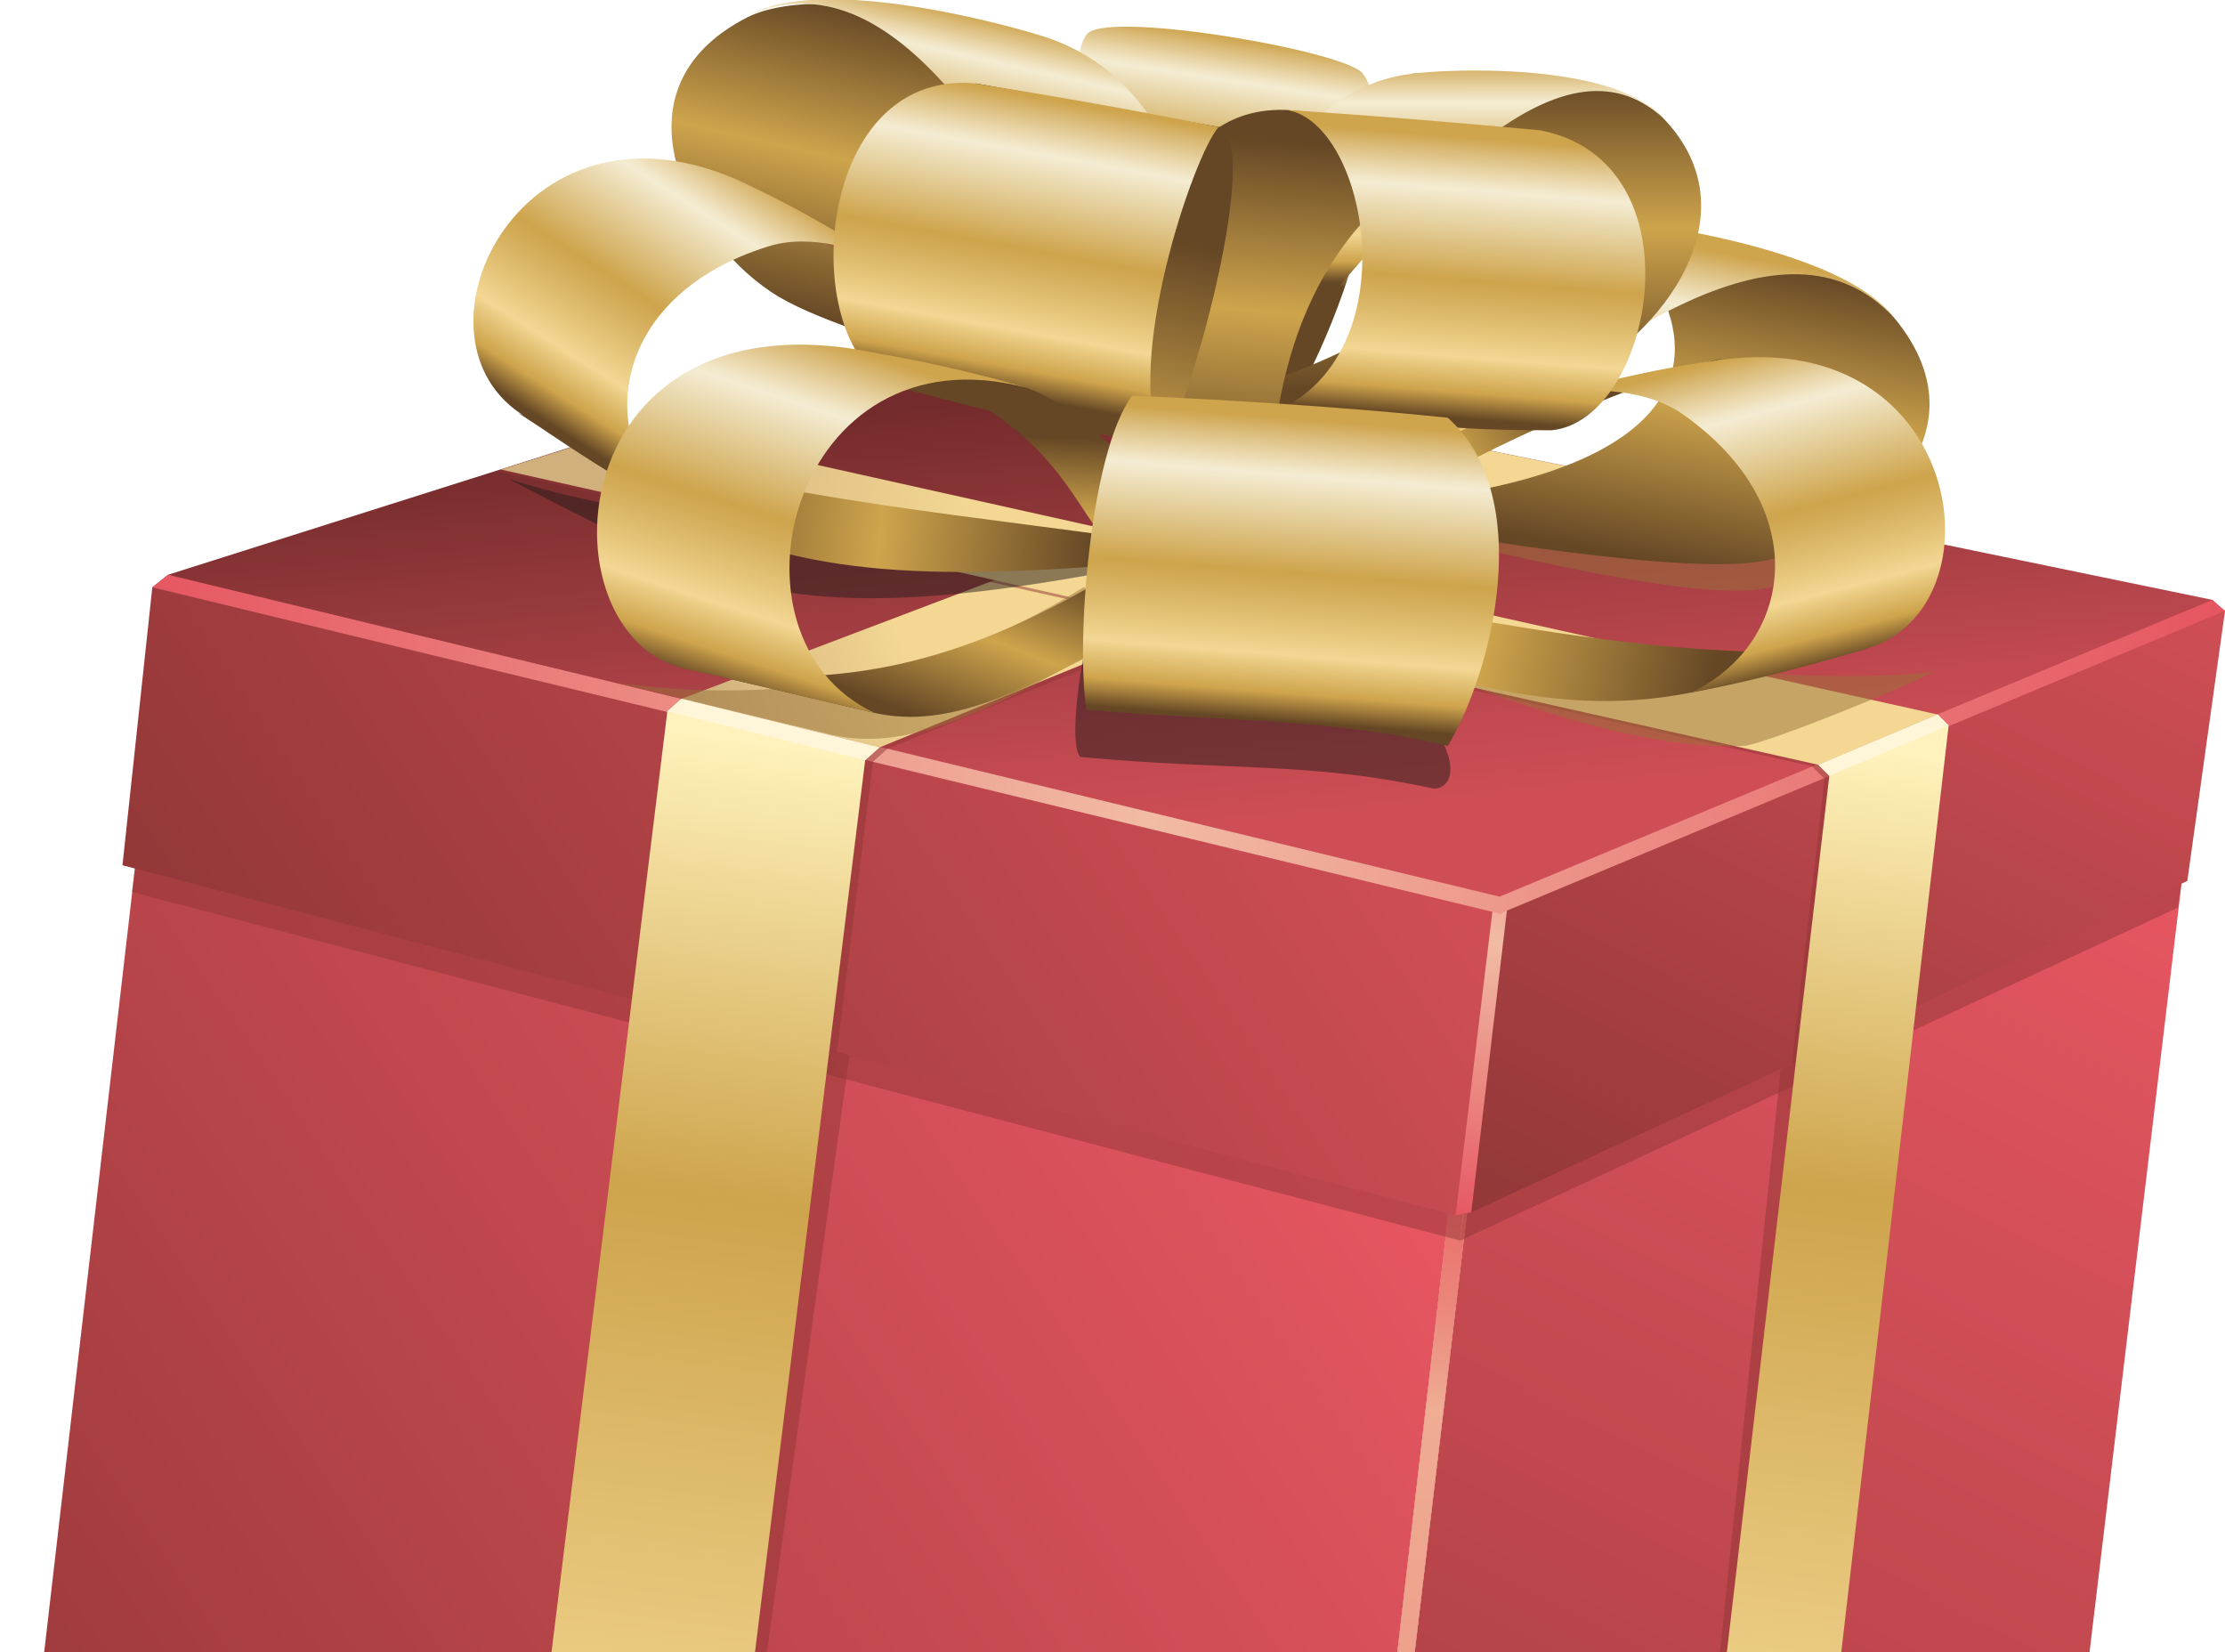 <?xml version="1.0" encoding="utf-8"?>
<!-- Generator: Adobe Illustrator 19.0.0, SVG Export Plug-In . SVG Version: 6.00 Build 0)  -->
<svg version="1.1" id="Layer_2" xmlns="http://www.w3.org/2000/svg" xmlns:xlink="http://www.w3.org/1999/xlink" x="0px" y="0px"
	 viewBox="0 0 141.7 105.2" style="enable-background:new 0 0 141.7 105.2;" xml:space="preserve" preserveAspectRatio="none">
<style type="text/css">
	.st0{fill:url(#SVGID_1_);}
	.st1{fill:url(#SVGID_2_);}
	.st2{enable-background:new    ;}
	.st3{fill:url(#SVGID_3_);}
	.st4{fill:url(#SVGID_4_);}
	.st5{fill:url(#SVGID_5_);}
	.st6{opacity:0.5;fill:#923737;}
	.st7{fill:url(#SVGID_6_);}
	.st8{fill:url(#SVGID_7_);}
	.st9{fill:url(#SVGID_8_);}
	.st10{fill:url(#SVGID_9_);}
	.st11{fill:url(#SVGID_10_);}
	.st12{fill:url(#SVGID_11_);}
	.st13{fill:url(#SVGID_12_);}
	.st14{filter:url(#Adobe_OpacityMaskFilter);}
	.st15{filter:url(#Adobe_OpacityMaskFilter_1_);}
	.st16{mask:url(#SVGID_13_);fill:url(#SVGID_14_);}
	.st17{opacity:0.5;fill:url(#SVGID_15_);}
	.st18{fill:url(#SVGID_16_);}
	.st19{fill:url(#SVGID_17_);}
	.st20{fill:url(#SVGID_18_);}
	.st21{fill:url(#SVGID_19_);}
	.st22{fill:url(#SVGID_20_);}
	.st23{fill:url(#SVGID_21_);}
	.st24{fill:url(#SVGID_22_);}
	.st25{filter:url(#Adobe_OpacityMaskFilter_2_);}
	.st26{filter:url(#Adobe_OpacityMaskFilter_3_);}
	.st27{mask:url(#SVGID_23_);fill:url(#SVGID_24_);}
	.st28{opacity:0.5;fill:url(#SVGID_25_);}
	.st29{fill:url(#SVGID_26_);}
	.st30{fill:url(#SVGID_27_);}
	.st31{fill:url(#SVGID_28_);}
	.st32{filter:url(#Adobe_OpacityMaskFilter_4_);}
	.st33{filter:url(#Adobe_OpacityMaskFilter_5_);}
	.st34{mask:url(#SVGID_29_);fill:url(#SVGID_30_);}
	.st35{opacity:0.5;fill:url(#SVGID_31_);}
	.st36{fill:url(#SVGID_32_);}
	.st37{fill:url(#SVGID_33_);}
	.st38{fill:url(#SVGID_34_);}
	.st39{fill:url(#SVGID_35_);}
	.st40{fill:url(#SVGID_36_);}
	.st41{fill:url(#SVGID_37_);}
	.st42{filter:url(#Adobe_OpacityMaskFilter_6_);}
	.st43{filter:url(#Adobe_OpacityMaskFilter_7_);}
	.st44{mask:url(#SVGID_38_);fill:url(#SVGID_39_);}
	.st45{opacity:0.5;fill:url(#SVGID_40_);}
	.st46{fill:url(#SVGID_41_);}
	.st47{fill:url(#SVGID_42_);}
	.st48{fill:#FFF6DA;}
	.st49{opacity:0.3;fill:#923737;}
	.st50{opacity:0.5;}
	.st51{filter:url(#Adobe_OpacityMaskFilter_8_);}
	.st52{filter:url(#Adobe_OpacityMaskFilter_9_);}
	.st53{mask:url(#SVGID_43_);fill:url(#SVGID_44_);}
	.st54{opacity:0.5;fill:url(#SVGID_45_);}
	.st55{fill:url(#SVGID_46_);}
	.st56{fill:url(#SVGID_47_);}
	.st57{fill:url(#SVGID_48_);}
	.st58{fill:url(#SVGID_49_);}
</style>
<g>
	
		<linearGradient id="SVGID_1_" gradientUnits="userSpaceOnUse" x1="1338.221" y1="335.072" x2="1300.711" y2="229.168" gradientTransform="matrix(-0.992 -0.13 -0.13 0.992 1454.811 -3.883)">
		<stop  offset="0" style="stop-color:#913636"/>
		<stop  offset="1" style="stop-color:#E65661"/>
	</linearGradient>
	<polygon class="st0" points="139,55.7 130.8,124.2 130.1,125.6 84.2,154.7 93.8,74.1 	"/>
	
		<linearGradient id="SVGID_2_" gradientUnits="userSpaceOnUse" x1="1363.785" y1="199.584" x2="1363.452" y2="184.921" gradientTransform="matrix(-0.992 -0.13 -0.13 0.992 1454.811 -3.883)">
		<stop  offset="0" style="stop-color:#654725"/>
		<stop  offset="9.223300e-002" style="stop-color:#CEA44C"/>
		<stop  offset="0.189" style="stop-color:#E9CA81"/>
		<stop  offset="0.218" style="stop-color:#F3D793"/>
		<stop  offset="0.397" style="stop-color:#D8B362"/>
		<stop  offset="0.49" style="stop-color:#CEA44C"/>
		<stop  offset="0.811" style="stop-color:#F4ECD2"/>
		<stop  offset="0.836" style="stop-color:#F1E5C5"/>
		<stop  offset="0.884" style="stop-color:#E8D3A4"/>
		<stop  offset="0.949" style="stop-color:#D9B975"/>
		<stop  offset="1" style="stop-color:#CEA44C"/>
	</linearGradient>
	<path class="st1" d="M81,28C87.3,18,88.7,7.1,86.8,4.7c-0.9-1.4-15.8-4-17.5-2.6c-1.7,1.5-0.9,15.2,4.9,25L81,28z"/>
	<g>
		<g class="st2">
			
				<linearGradient id="SVGID_3_" gradientUnits="userSpaceOnUse" x1="1423.163" y1="326.761" x2="1342.772" y2="255.814" gradientTransform="matrix(-0.992 -0.13 -0.13 0.992 1454.811 -3.883)">
				<stop  offset="0" style="stop-color:#913636"/>
				<stop  offset="1" style="stop-color:#E65661"/>
			</linearGradient>
			<polygon class="st3" points="92.6,74.2 83.2,155 0.5,130.5 0,129.5 8.7,54.4 			"/>
			
				<linearGradient id="SVGID_4_" gradientUnits="userSpaceOnUse" x1="1360.205" y1="313.688" x2="1319.956" y2="278.168" gradientTransform="matrix(-0.992 -0.13 -0.13 0.992 1454.811 -3.883)">
				<stop  offset="0" style="stop-color:#A53E3E"/>
				<stop  offset="1" style="stop-color:#E65661"/>
			</linearGradient>
			<polygon class="st4" points="93.8,74.1 84.2,154.7 83.2,155 92.6,74.2 			"/>
		</g>
	</g>
	
		<linearGradient id="SVGID_5_" gradientUnits="userSpaceOnUse" x1="1339.337" y1="242.482" x2="1339.337" y2="378.884" gradientTransform="matrix(-0.992 -0.13 -0.13 0.992 1454.811 -3.883)">
		<stop  offset="0" style="stop-color:#E65661"/>
		<stop  offset="4.056111e-002" style="stop-color:#E75962"/>
		<stop  offset="7.759979e-002" style="stop-color:#E76366"/>
		<stop  offset="0.113" style="stop-color:#E9726E"/>
		<stop  offset="0.148" style="stop-color:#EB8579"/>
		<stop  offset="0.182" style="stop-color:#ED9D89"/>
		<stop  offset="0.2" style="stop-color:#EFAD93"/>
		<stop  offset="0.549" style="stop-color:#EB887B"/>
		<stop  offset="1" style="stop-color:#E65661"/>
	</linearGradient>
	<polygon class="st5" points="83.3,154.1 92.6,74.2 93.8,74.1 84.3,153.9 83.8,154 	"/>
	<polygon class="st6" points="93,79 8.4,56.8 8.7,54.4 93.5,74.5 	"/>
	<polygon class="st6" points="93.6,74.2 139,55.7 138.7,57.8 93,79 	"/>
	
		<linearGradient id="SVGID_6_" gradientUnits="userSpaceOnUse" x1="1410.529" y1="267.318" x2="1357.347" y2="220.384" gradientTransform="matrix(-0.992 -0.13 -0.13 0.992 1454.811 -3.883)">
		<stop  offset="0" style="stop-color:#923737"/>
		<stop  offset="1" style="stop-color:#CF4E55"/>
	</linearGradient>
	<polygon class="st7" points="10.2,37 9.7,37.4 7.8,55.1 92.7,77.4 93.2,77.3 95.6,57.7 	"/>
	
		<linearGradient id="SVGID_7_" gradientUnits="userSpaceOnUse" x1="1327.722" y1="261.586" x2="1309.04" y2="208.84" gradientTransform="matrix(-0.992 -0.13 -0.13 0.992 1454.811 -3.883)">
		<stop  offset="0" style="stop-color:#923737"/>
		<stop  offset="1" style="stop-color:#CF4E55"/>
	</linearGradient>
	<polygon class="st8" points="93.2,77.3 93.7,77.2 139.3,56.1 141.7,38.9 141.3,38.6 95.6,57.7 	"/>
	
		<linearGradient id="SVGID_8_" gradientUnits="userSpaceOnUse" x1="1339.539" y1="222.088" x2="1339.539" y2="257.853" gradientTransform="matrix(-0.992 -0.13 -0.13 0.992 1454.811 -3.883)">
		<stop  offset="0" style="stop-color:#E65661"/>
		<stop  offset="0.5" style="stop-color:#F1BBA4"/>
		<stop  offset="1" style="stop-color:#E65661"/>
	</linearGradient>
	<polygon class="st9" points="93.7,77.2 96,57.7 95.1,57.6 92.7,77.4 	"/>
	<g>
		
			<linearGradient id="SVGID_9_" gradientUnits="userSpaceOnUse" x1="1365.108" y1="207.215" x2="1358.523" y2="235.078" gradientTransform="matrix(-0.992 -0.13 -0.13 0.992 1454.811 -3.883)">
			<stop  offset="0" style="stop-color:#732B2B"/>
			<stop  offset="0.375" style="stop-color:#983A3D"/>
			<stop  offset="0.788" style="stop-color:#BF484F"/>
			<stop  offset="1" style="stop-color:#CF4E55"/>
		</linearGradient>
		<polygon class="st10" points="10.2,37 95.6,57.7 141.3,38.6 140.9,38.2 59,21.3 10.7,36.6 		"/>
		
			<linearGradient id="SVGID_10_" gradientUnits="userSpaceOnUse" x1="1296.378" y1="225.633" x2="1427.389" y2="225.633" gradientTransform="matrix(-0.992 -0.13 -0.13 0.992 1454.811 -3.883)">
			<stop  offset="0" style="stop-color:#E65661"/>
			<stop  offset="0.5" style="stop-color:#F1BBA4"/>
			<stop  offset="1" style="stop-color:#E65661"/>
		</linearGradient>
		<polygon class="st11" points="95.7,58.1 95.6,58.2 9.7,37.4 10.7,36.6 95.5,57.1 140.9,38.2 141.7,38.9 		"/>
	</g>
	<polygon class="st6" points="31.2,138.7 41.5,63.9 54.1,67.2 43.7,142.4 44,143.3 31.5,139.7 	"/>
	<polygon class="st6" points="53.3,67 40.8,63.7 43.1,45.5 55.6,48.5 	"/>
	<polygon class="st6" points="100.4,29.8 56.5,47.7 55.6,48.5 43.1,45.5 44,44.7 89,27.5 	"/>
	
		<linearGradient id="SVGID_11_" gradientUnits="userSpaceOnUse" x1="1390.17" y1="233.758" x2="1345.593" y2="210.802" gradientTransform="matrix(-0.992 -0.13 -0.13 0.992 1454.811 -3.883)">
		<stop  offset="0" style="stop-color:#D0B07C"/>
		<stop  offset="0.27" style="stop-color:#F3D793"/>
		<stop  offset="1" style="stop-color:#F3D793"/>
	</linearGradient>
	<polygon class="st12" points="99.8,29.7 56,47.6 43.4,44.5 88.5,27.4 	"/>
	<polygon class="st6" points="121.1,64.5 113.8,135.1 113.4,136.2 105.5,141.2 105.9,140.1 113.4,68.1 	"/>
	<polygon class="st6" points="121.7,64.3 114.1,67.8 116.2,49.6 123.8,46.4 	"/>
	<polygon class="st6" points="123,45.6 123.8,46.4 116.2,49.6 115.4,48.8 31.6,30 40.4,27.2 	"/>
	
		<linearGradient id="SVGID_12_" gradientUnits="userSpaceOnUse" x1="1398.223" y1="217.032" x2="1314.339" y2="224.688" gradientTransform="matrix(-0.992 -0.13 -0.13 0.992 1454.811 -3.883)">
		<stop  offset="0" style="stop-color:#D0B07C"/>
		<stop  offset="0.27" style="stop-color:#F3D793"/>
		<stop  offset="1" style="stop-color:#F3D793"/>
	</linearGradient>
	<polygon class="st13" points="40.8,27.1 123.4,45.5 115.8,48.7 31.9,29.9 	"/>
	<g>
		<defs>
			<filter id="Adobe_OpacityMaskFilter" filterUnits="userSpaceOnUse" x="83.6" y="30.1" width="38" height="7.5">
				<feFlood  style="flood-color:white;flood-opacity:1" result="back"/>
				<feBlend  in="SourceGraphic" in2="back" mode="normal"/>
			</filter>
		</defs>
		<mask maskUnits="userSpaceOnUse" x="83.6" y="30.1" width="38" height="7.5" id="SVGID_13_">
			<g class="st14">
				<defs>
					<filter id="Adobe_OpacityMaskFilter_1_" filterUnits="userSpaceOnUse" x="83.6" y="30.1" width="38" height="7.5">
						<feFlood  style="flood-color:white;flood-opacity:1" result="back"/>
						<feBlend  in="SourceGraphic" in2="back" mode="normal"/>
					</filter>
				</defs>
				<mask maskUnits="userSpaceOnUse" x="83.6" y="30.1" width="38" height="7.5" id="SVGID_13_">
					<g class="st15">
					</g>
				</mask>
				
					<linearGradient id="SVGID_14_" gradientUnits="userSpaceOnUse" x1="1339.621" y1="213.837" x2="1326.799" y2="212.44" gradientTransform="matrix(-0.992 -0.13 -0.13 0.992 1454.811 -3.883)">
					<stop  offset="0" style="stop-color:#FFFFFF"/>
					<stop  offset="0.611" style="stop-color:#646464"/>
					<stop  offset="1" style="stop-color:#000000"/>
				</linearGradient>
				<path class="st16" d="M83.6,31.9c5.8,0.4,12.4-0.1,18.2-1.8l19.8,4.1c-2.9,1.7-7.8,3.2-10.2,3.4c-6.3,0.4-23.6-4.3-23.6-4.3
					L83.6,31.9z"/>
			</g>
		</mask>
		
			<linearGradient id="SVGID_15_" gradientUnits="userSpaceOnUse" x1="1339.621" y1="213.837" x2="1326.799" y2="212.44" gradientTransform="matrix(-0.992 -0.13 -0.13 0.992 1454.811 -3.883)">
			<stop  offset="0" style="stop-color:#987338"/>
			<stop  offset="1" style="stop-color:#987338"/>
		</linearGradient>
		<path class="st17" d="M83.6,31.9c5.8,0.4,12.4-0.1,18.2-1.8l19.8,4.1c-2.9,1.7-7.8,3.2-10.2,3.4c-6.3,0.4-23.6-4.3-23.6-4.3
			L83.6,31.9z"/>
		
			<linearGradient id="SVGID_16_" gradientUnits="userSpaceOnUse" x1="1336.02" y1="214.364" x2="1334.995" y2="194.383" gradientTransform="matrix(-0.992 -0.13 -0.13 0.992 1454.811 -3.883)">
			<stop  offset="0" style="stop-color:#654725"/>
			<stop  offset="0.519" style="stop-color:#CEA44C"/>
			<stop  offset="1" style="stop-color:#654725"/>
		</linearGradient>
		<path class="st18" d="M102.5,14c0,0,14.4,1.7,18.1,6.2c6.6,7.9-2.6,14.7-8.8,15.6c-6.2,0.8-23.9-2.5-23.9-2.5l-4.3-1.1
			C99.7,32,114,26.6,102.5,14z"/>
		
			<linearGradient id="SVGID_17_" gradientUnits="userSpaceOnUse" x1="1337.701" y1="214.271" x2="1336.671" y2="194.179" gradientTransform="matrix(-0.992 -0.13 -0.13 0.992 1454.811 -3.883)">
			<stop  offset="0" style="stop-color:#654725"/>
			<stop  offset="9.223300e-002" style="stop-color:#CEA44C"/>
			<stop  offset="0.189" style="stop-color:#E9CA81"/>
			<stop  offset="0.218" style="stop-color:#F3D793"/>
			<stop  offset="0.397" style="stop-color:#D8B362"/>
			<stop  offset="0.49" style="stop-color:#CEA44C"/>
			<stop  offset="0.811" style="stop-color:#F4ECD2"/>
			<stop  offset="0.836" style="stop-color:#F1E5C5"/>
			<stop  offset="0.884" style="stop-color:#E8D3A4"/>
			<stop  offset="0.949" style="stop-color:#D9B975"/>
			<stop  offset="1" style="stop-color:#CEA44C"/>
		</linearGradient>
		<path class="st19" d="M87.9,33.3c14-12.1,25.8-20.4,32.7-13.1c-3.3-4.3-15.6-6-18.1-6.2c-11.1-0.9-17.1,12.7-19,18.2L87.9,33.3z"
			/>
	</g>
	<g>
		
			<linearGradient id="SVGID_18_" gradientUnits="userSpaceOnUse" x1="1100.139" y1="229.377" x2="1099.114" y2="209.396" gradientTransform="matrix(0.963 0.27 -0.27 0.963 -938.649 -495.969)">
			<stop  offset="0" style="stop-color:#654725"/>
			<stop  offset="0.519" style="stop-color:#CEA44C"/>
			<stop  offset="1" style="stop-color:#654725"/>
		</linearGradient>
		<path class="st20" d="M66.7,2.5c0,0-13.9-4-19.1-1.4c-9.2,4.7-3.4,14.6,2,17.8C55,22.1,72.6,26,72.6,26l4.4,0.7
			C62.2,20.2,51.2,9.6,66.7,2.5z"/>
		
			<linearGradient id="SVGID_19_" gradientUnits="userSpaceOnUse" x1="1101.464" y1="222.33" x2="1100.734" y2="208.085" gradientTransform="matrix(0.963 0.27 -0.27 0.963 -938.649 -495.968)">
			<stop  offset="0" style="stop-color:#654725"/>
			<stop  offset="9.223300e-002" style="stop-color:#CEA44C"/>
			<stop  offset="0.189" style="stop-color:#E9CA81"/>
			<stop  offset="0.218" style="stop-color:#F3D793"/>
			<stop  offset="0.397" style="stop-color:#D8B362"/>
			<stop  offset="0.49" style="stop-color:#CEA44C"/>
			<stop  offset="0.811" style="stop-color:#F4ECD2"/>
			<stop  offset="0.836" style="stop-color:#F1E5C5"/>
			<stop  offset="0.884" style="stop-color:#E8D3A4"/>
			<stop  offset="0.949" style="stop-color:#D9B975"/>
			<stop  offset="1" style="stop-color:#CEA44C"/>
		</linearGradient>
		<path class="st21" d="M72.6,26C64.4,9.3,56.8-3,47.6,1c4.7-2.7,16.7,0.6,19.1,1.4C77.3,6,77.4,20.8,77,26.7L72.6,26z"/>
	</g>
	<g>
		
			<linearGradient id="SVGID_20_" gradientUnits="userSpaceOnUse" x1="1449.189" y1="173.83" x2="1448.164" y2="153.848" gradientTransform="matrix(-0.86 5.120000e-002 -2.920000e-002 0.988 1342.338 -221.103)">
			<stop  offset="0" style="stop-color:#654725"/>
			<stop  offset="0.519" style="stop-color:#CEA44C"/>
			<stop  offset="1" style="stop-color:#654725"/>
		</linearGradient>
		<path class="st22" d="M89.9,4.7c0,0,12.5-0.9,16,2.8c6.3,6.5-1,14.8-6.3,16.8C94.4,26.2,79,26.1,79,26.1l-3.8-0.3
			C89,22.8,100.8,14.9,89.9,4.7z"/>
		
			<linearGradient id="SVGID_21_" gradientUnits="userSpaceOnUse" x1="1450.52" y1="166.802" x2="1449.793" y2="152.631" gradientTransform="matrix(-0.86 5.120000e-002 -2.920000e-002 0.988 1342.342 -221.103)">
			<stop  offset="0" style="stop-color:#654725"/>
			<stop  offset="9.223300e-002" style="stop-color:#CEA44C"/>
			<stop  offset="0.189" style="stop-color:#E9CA81"/>
			<stop  offset="0.218" style="stop-color:#F3D793"/>
			<stop  offset="0.397" style="stop-color:#D8B362"/>
			<stop  offset="0.49" style="stop-color:#CEA44C"/>
			<stop  offset="0.811" style="stop-color:#F4ECD2"/>
			<stop  offset="0.836" style="stop-color:#F1E5C5"/>
			<stop  offset="0.884" style="stop-color:#E8D3A4"/>
			<stop  offset="0.949" style="stop-color:#D9B975"/>
			<stop  offset="1" style="stop-color:#CEA44C"/>
		</linearGradient>
		<path class="st23" d="M79,26.1C90,11.8,99.4,1.6,105.9,7.5c-3.2-3.6-13.9-3.1-16-2.8c-9.6,1.1-13.6,15.4-14.7,21.2L79,26.1z"/>
	</g>
	<g>
		
			<linearGradient id="SVGID_22_" gradientUnits="userSpaceOnUse" x1="1134.365" y1="210.584" x2="1146.078" y2="220.818" gradientTransform="matrix(0.983 0.184 -0.184 0.983 -1020.63 -399.558)">
			<stop  offset="0" style="stop-color:#976A38"/>
			<stop  offset="0.519" style="stop-color:#F2BA5A"/>
			<stop  offset="1" style="stop-color:#976A38"/>
		</linearGradient>
		<path class="st24" d="M56.7,16.7c7.1,5.2,13,13.4,17.5,18.9l-3.6-1.6C64,25.7,56.8,18.2,47.5,11.7C52.8,14.8,53.9,15.5,56.7,16.7z
			"/>
		<defs>
			<filter id="Adobe_OpacityMaskFilter_2_" filterUnits="userSpaceOnUse" x="32.4" y="30.4" width="41.9" height="7.6">
				<feFlood  style="flood-color:white;flood-opacity:1" result="back"/>
				<feBlend  in="SourceGraphic" in2="back" mode="normal"/>
			</filter>
		</defs>
		<mask maskUnits="userSpaceOnUse" x="32.4" y="30.4" width="41.9" height="7.6" id="SVGID_23_">
			<g class="st25">
				<defs>
					<filter id="Adobe_OpacityMaskFilter_3_" filterUnits="userSpaceOnUse" x="31.9" y="30.2" width="42.3" height="8">
						<feFlood  style="flood-color:white;flood-opacity:1" result="back"/>
						<feBlend  in="SourceGraphic" in2="back" mode="normal"/>
					</filter>
				</defs>
				<mask maskUnits="userSpaceOnUse" x="31.9" y="30.2" width="42.3" height="8" id="SVGID_23_">
					<g class="st26">
					</g>
				</mask>
				
					<linearGradient id="SVGID_24_" gradientUnits="userSpaceOnUse" x1="1369.486" y1="214.685" x2="1387.286" y2="219.788" gradientTransform="matrix(-0.992 -0.13 -0.13 0.992 1454.811 -3.883)">
					<stop  offset="0" style="stop-color:#FFFFFF"/>
					<stop  offset="0.611" style="stop-color:#646464"/>
					<stop  offset="1" style="stop-color:#000000"/>
				</linearGradient>
				<path class="st27" d="M70.5,34.5l3.7,1.2c-14,2.8-23.1,3.9-31.6,0.2c-2.5-1.1-7.1-3.7-10.7-5.6C43.3,33.9,57.9,34,70.5,34.5z"/>
			</g>
		</mask>
		
			<linearGradient id="SVGID_25_" gradientUnits="userSpaceOnUse" x1="1369.414" y1="214.784" x2="1387.044" y2="219.838" gradientTransform="matrix(-0.992 -0.13 -0.13 0.992 1454.811 -3.883)">
			<stop  offset="0" style="stop-color:#241D1B"/>
			<stop  offset="1" style="stop-color:#241D1B"/>
		</linearGradient>
		<path class="st28" d="M70.5,34.5l3.7,1.2c-14,2.8-23.1,3.6-31.5-0.1c-2.5-1.1-6.7-3.2-10.3-5.1C43.7,34.1,57.9,34,70.5,34.5z"/>
		
			<linearGradient id="SVGID_26_" gradientUnits="userSpaceOnUse" x1="1123.118" y1="227.15" x2="1151.475" y2="224.931" gradientTransform="matrix(0.983 0.184 -0.184 0.983 -1020.63 -399.558)">
			<stop  offset="0" style="stop-color:#654725"/>
			<stop  offset="0.519" style="stop-color:#CEA44C"/>
			<stop  offset="1" style="stop-color:#654725"/>
		</linearGradient>
		<path class="st29" d="M70.6,34.1l3.6,1.6C60,37,50.9,36.9,42.8,32.4c-2.4-1.4-6.4-3.9-9.8-6.1C44,31.1,58.2,32.4,70.6,34.1z"/>
		
			<linearGradient id="SVGID_27_" gradientUnits="userSpaceOnUse" x1="1117.714" y1="225.719" x2="1125.358" y2="206.732" gradientTransform="matrix(0.983 0.184 -0.184 0.983 -1020.63 -399.558)">
			<stop  offset="0" style="stop-color:#654725"/>
			<stop  offset="9.223300e-002" style="stop-color:#CEA44C"/>
			<stop  offset="0.189" style="stop-color:#E9CA81"/>
			<stop  offset="0.218" style="stop-color:#F3D793"/>
			<stop  offset="0.397" style="stop-color:#D8B362"/>
			<stop  offset="0.49" style="stop-color:#CEA44C"/>
			<stop  offset="0.811" style="stop-color:#F4ECD2"/>
			<stop  offset="0.836" style="stop-color:#F1E5C5"/>
			<stop  offset="0.884" style="stop-color:#E8D3A4"/>
			<stop  offset="0.949" style="stop-color:#D9B975"/>
			<stop  offset="1" style="stop-color:#CEA44C"/>
		</linearGradient>
		<path class="st30" d="M47.5,11.7c-14.1-6.7-22,9.4-14.4,14.6c0,0,5.3,3.8,9.8,6.1c-5.1-4.8-3.9-13.6,6-16.7c2.8-0.9,6,0.3,7.8,1
			C53.2,14.8,51.7,13.7,47.5,11.7z"/>
	</g>
	<g>
		
			<linearGradient id="SVGID_28_" gradientUnits="userSpaceOnUse" x1="1338.797" y1="205.165" x2="1350.509" y2="215.397" gradientTransform="matrix(-0.992 -0.13 -0.13 0.992 1454.811 -3.883)">
			<stop  offset="0" style="stop-color:#654725"/>
			<stop  offset="0.519" style="stop-color:#CEA44C"/>
			<stop  offset="1" style="stop-color:#654725"/>
		</linearGradient>
		<path class="st31" d="M99.4,24.8c-8.3,2.7-16.6,8.7-22.5,12.5l3.9-0.4c8.9-5.9,18.1-10.8,29-14.1C103.7,24.2,102.4,24.6,99.4,24.8
			z"/>
		<defs>
			<filter id="Adobe_OpacityMaskFilter_4_" filterUnits="userSpaceOnUse" x="81.7" y="38.6" width="41.5" height="9">
				<feFlood  style="flood-color:white;flood-opacity:1" result="back"/>
				<feBlend  in="SourceGraphic" in2="back" mode="normal"/>
			</filter>
		</defs>
		<mask maskUnits="userSpaceOnUse" x="81.7" y="38.6" width="41.5" height="9" id="SVGID_29_">
			<g class="st32">
				<defs>
					<filter id="Adobe_OpacityMaskFilter_5_" filterUnits="userSpaceOnUse" x="83.4" y="39.3" width="40.1" height="8.4">
						<feFlood  style="flood-color:white;flood-opacity:1" result="back"/>
						<feBlend  in="SourceGraphic" in2="back" mode="normal"/>
					</filter>
				</defs>
				<mask maskUnits="userSpaceOnUse" x="83.4" y="39.3" width="40.1" height="8.4" id="SVGID_29_">
					<g class="st33">
					</g>
				</mask>
				
					<linearGradient id="SVGID_30_" gradientUnits="userSpaceOnUse" x1="1215.129" y1="173.632" x2="1214.196" y2="176.1" gradientTransform="matrix(-0.994 -0.113 -0.113 0.994 1331.333 9.42)">
					<stop  offset="0" style="stop-color:#FFFFFF"/>
					<stop  offset="0.611" style="stop-color:#646464"/>
					<stop  offset="1" style="stop-color:#000000"/>
				</linearGradient>
				<path class="st34" d="M86.7,39.3l-3.3,0.3c12.7,5.3,21.1,8.5,27.8,8.1c1-0.1,10.1-3.8,12.3-5C112,44.1,98.7,41.3,86.7,39.3z"/>
			</g>
		</mask>
		
			<linearGradient id="SVGID_31_" gradientUnits="userSpaceOnUse" x1="1333.566" y1="224.34" x2="1332.597" y2="226.901" gradientTransform="matrix(-0.992 -0.13 -0.13 0.992 1454.811 -3.883)">
			<stop  offset="0" style="stop-color:#987338"/>
			<stop  offset="1" style="stop-color:#987338"/>
		</linearGradient>
		<path class="st35" d="M85,38.6l-3.4,0.2c13.1,5.7,22.6,9,29.4,8.7c1.1,0,9.8-3.5,12.1-4.7C111.3,44,97.4,40.8,85,38.6z"/>
		
			<linearGradient id="SVGID_32_" gradientUnits="userSpaceOnUse" x1="1327.551" y1="221.73" x2="1355.906" y2="219.511" gradientTransform="matrix(-0.992 -0.13 -0.13 0.992 1454.811 -3.883)">
			<stop  offset="0" style="stop-color:#654725"/>
			<stop  offset="0.519" style="stop-color:#CEA44C"/>
			<stop  offset="1" style="stop-color:#654725"/>
		</linearGradient>
		<path class="st36" d="M80.8,37l-3.9,0.4c13.1,5.7,21.8,8.5,30.8,6.7c2.7-0.6,7.3-1.7,11.2-2.8C107,42.4,93.2,39.3,80.8,37z"/>
		
			<linearGradient id="SVGID_33_" gradientUnits="userSpaceOnUse" x1="1322.147" y1="220.298" x2="1329.791" y2="201.312" gradientTransform="matrix(-0.992 -0.13 -0.13 0.992 1454.811 -3.883)">
			<stop  offset="0" style="stop-color:#654725"/>
			<stop  offset="9.223300e-002" style="stop-color:#CEA44C"/>
			<stop  offset="0.189" style="stop-color:#E9CA81"/>
			<stop  offset="0.218" style="stop-color:#F3D793"/>
			<stop  offset="0.397" style="stop-color:#D8B362"/>
			<stop  offset="0.49" style="stop-color:#CEA44C"/>
			<stop  offset="0.811" style="stop-color:#F4ECD2"/>
			<stop  offset="0.836" style="stop-color:#F1E5C5"/>
			<stop  offset="0.884" style="stop-color:#E8D3A4"/>
			<stop  offset="0.949" style="stop-color:#D9B975"/>
			<stop  offset="1" style="stop-color:#CEA44C"/>
		</linearGradient>
		<path class="st37" d="M109.7,22.9c15.4-2,17.9,15.8,9.2,18.4c0,0-6.2,1.9-11.2,2.8c6.4-3,8-11.7-0.5-17.7
			c-2.4-1.7-5.8-1.6-7.8-1.5C103.4,24.1,105.2,23.5,109.7,22.9z"/>
	</g>
	<g>
		
			<linearGradient id="SVGID_34_" gradientUnits="userSpaceOnUse" x1="1355.946" y1="213.566" x2="1357.104" y2="190.989" gradientTransform="matrix(-0.992 -0.13 -0.13 0.992 1454.811 -3.883)">
			<stop  offset="0" style="stop-color:#654725"/>
			<stop  offset="0.519" style="stop-color:#CEA44C"/>
			<stop  offset="1" style="stop-color:#654725"/>
		</linearGradient>
		<path class="st38" d="M81.9,7l13.6,1.2c-8.3,3.4-12.8,9.4-14.2,18.5L72,25.9C72.3,19.5,72.9,6.7,81.9,7z"/>
		
			<linearGradient id="SVGID_35_" gradientUnits="userSpaceOnUse" x1="1347.027" y1="207.165" x2="1347.942" y2="189.316" gradientTransform="matrix(-0.992 -0.13 -0.13 0.992 1454.811 -3.883)">
			<stop  offset="0" style="stop-color:#654725"/>
			<stop  offset="9.223300e-002" style="stop-color:#CEA44C"/>
			<stop  offset="0.189" style="stop-color:#E9CA81"/>
			<stop  offset="0.218" style="stop-color:#F3D793"/>
			<stop  offset="0.397" style="stop-color:#D8B362"/>
			<stop  offset="0.49" style="stop-color:#CEA44C"/>
			<stop  offset="0.811" style="stop-color:#F4ECD2"/>
			<stop  offset="0.836" style="stop-color:#F1E5C5"/>
			<stop  offset="0.884" style="stop-color:#E8D3A4"/>
			<stop  offset="0.949" style="stop-color:#D9B975"/>
			<stop  offset="1" style="stop-color:#CEA44C"/>
		</linearGradient>
		<path class="st39" d="M98.8,27.4c6.5-0.6,9.6-17.1-0.7-19.1C88.5,7.4,81.9,7,81.9,7c5.2,0.7,8,15.7-0.9,19.3
			C90.6,27,92.2,27.4,98.8,27.4z"/>
	</g>
	<g>
		
			<linearGradient id="SVGID_36_" gradientUnits="userSpaceOnUse" x1="1373.339" y1="228.056" x2="1371.339" y2="197.88" gradientTransform="matrix(-0.992 -0.13 -0.13 0.992 1454.811 -3.883)">
			<stop  offset="0" style="stop-color:#654725"/>
			<stop  offset="0.519" style="stop-color:#CEA44C"/>
			<stop  offset="1" style="stop-color:#654725"/>
		</linearGradient>
		<path class="st40" d="M77.7,8.1L62.1,5.3c3.6,1.5,5.9,12,5.3,21.8l6.7,1.3C76,25.3,80.3,9.3,77.7,8.1z"/>
		
			<linearGradient id="SVGID_37_" gradientUnits="userSpaceOnUse" x1="1136.639" y1="210.228" x2="1137.612" y2="191.255" gradientTransform="matrix(0.992 0.13 -0.13 0.992 -1036.636 -331.272)">
			<stop  offset="0" style="stop-color:#654725"/>
			<stop  offset="9.223300e-002" style="stop-color:#CEA44C"/>
			<stop  offset="0.189" style="stop-color:#E9CA81"/>
			<stop  offset="0.218" style="stop-color:#F3D793"/>
			<stop  offset="0.397" style="stop-color:#D8B362"/>
			<stop  offset="0.49" style="stop-color:#CEA44C"/>
			<stop  offset="0.811" style="stop-color:#F4ECD2"/>
			<stop  offset="0.836" style="stop-color:#F1E5C5"/>
			<stop  offset="0.884" style="stop-color:#E8D3A4"/>
			<stop  offset="0.949" style="stop-color:#D9B975"/>
			<stop  offset="1" style="stop-color:#CEA44C"/>
		</linearGradient>
		<path class="st41" d="M57,24.6c-6.2-2.3-5.4-20.1,5-19.3c9.5,1.5,15.6,2.8,15.6,2.8c-1.6,1.8-6.1,15.1-3.6,20.3
			C64.6,26.6,63.4,26.3,57,24.6z"/>
	</g>
	<defs>
		<filter id="Adobe_OpacityMaskFilter_6_" filterUnits="userSpaceOnUse" x="68.5" y="40.5" width="23.9" height="9.8">
			<feFlood  style="flood-color:white;flood-opacity:1" result="back"/>
			<feBlend  in="SourceGraphic" in2="back" mode="normal"/>
		</filter>
	</defs>
	<mask maskUnits="userSpaceOnUse" x="68.5" y="40.5" width="23.9" height="9.8" id="SVGID_38_">
		<g class="st42">
			<defs>
				<filter id="Adobe_OpacityMaskFilter_7_" filterUnits="userSpaceOnUse" x="68.4" y="40.3" width="24.2" height="10.3">
					<feFlood  style="flood-color:white;flood-opacity:1" result="back"/>
					<feBlend  in="SourceGraphic" in2="back" mode="normal"/>
				</filter>
			</defs>
			<mask maskUnits="userSpaceOnUse" x="68.4" y="40.3" width="24.2" height="10.3" id="SVGID_38_">
				<g class="st43">
				</g>
			</mask>
			
				<linearGradient id="SVGID_39_" gradientUnits="userSpaceOnUse" x1="1251.022" y1="201.009" x2="1250.785" y2="205.905" gradientTransform="matrix(-0.991 -0.137 -0.137 0.991 1347.492 16.146)">
				<stop  offset="0" style="stop-color:#FFFFFF"/>
				<stop  offset="0.189" style="stop-color:#BFBFBF"/>
				<stop  offset="0.603" style="stop-color:#373737"/>
				<stop  offset="0.784" style="stop-color:#000000"/>
			</linearGradient>
			<path class="st44" d="M91.3,50.6c1.4,0.2,2.6-2.6-2.9-7.6l-19.2-2.7c-0.8,3.5-1.3,7.6-0.7,8.2C78.2,49.3,83.6,48.7,91.3,50.6z"/>
		</g>
	</mask>
	
		<linearGradient id="SVGID_40_" gradientUnits="userSpaceOnUse" x1="1356.165" y1="226.638" x2="1355.938" y2="231.319" gradientTransform="matrix(-0.992 -0.13 -0.13 0.992 1454.811 -3.883)">
		<stop  offset="0" style="stop-color:#241D1B"/>
		<stop  offset="1" style="stop-color:#241D1B"/>
	</linearGradient>
	<path class="st45" d="M91.2,50.2c1.4,0.2,2.6-2.3-3-7.3l-18.9-2.5c-0.8,3.5-1.1,7.2-0.5,7.8C78.4,49.1,83.4,48.5,91.2,50.2z"/>
	
		<linearGradient id="SVGID_41_" gradientUnits="userSpaceOnUse" x1="1386.853" y1="327.999" x2="1386.853" y2="233.334" gradientTransform="matrix(-0.992 -0.13 -0.13 0.992 1454.811 -3.883)">
		<stop  offset="0" style="stop-color:#CFAA7B"/>
		<stop  offset="0.27" style="stop-color:#F3D793"/>
		<stop  offset="0.692" style="stop-color:#CEA44C"/>
		<stop  offset="1" style="stop-color:#FFF2BC"/>
	</linearGradient>
	<polygon class="st46" points="43.4,44.5 56,47.6 55.1,48.4 43.5,142.3 43.7,143.3 31.3,139.6 31,138.7 42.5,45.3 	"/>
	
		<linearGradient id="SVGID_42_" gradientUnits="userSpaceOnUse" x1="1316.146" y1="316.325" x2="1316.146" y2="224.624" gradientTransform="matrix(-0.992 -0.13 -0.13 0.992 1454.811 -3.883)">
		<stop  offset="0" style="stop-color:#CFAA7B"/>
		<stop  offset="0.27" style="stop-color:#F3D793"/>
		<stop  offset="0.692" style="stop-color:#CEA44C"/>
		<stop  offset="1" style="stop-color:#FFF2BC"/>
	</linearGradient>
	<polygon class="st47" points="115.8,48.7 123.4,45.5 124.1,46.2 124.1,46.2 124.1,46.2 113.8,135.1 113.4,136.2 105.5,141.2 
		105.9,140.1 116.5,49.4 	"/>
	<polygon class="st48" points="55.1,48.4 42.5,45.3 43.4,44.5 56,47.6 	"/>
	<polygon class="st48" points="124.1,46.2 116.5,49.4 115.8,48.7 123.4,45.5 	"/>
	<polygon class="st49" points="83.3,154.1 83.2,155 0.5,130.5 0,129.5 	"/>
	<g class="st50">
		<polygon class="st6" points="84.3,153.9 84.2,154.7 83.2,155 83.3,154.1 		"/>
		<polygon class="st49" points="130.8,124.2 130.2,125.6 84.2,154.7 84.3,153.9 		"/>
	</g>
	<g>
		<defs>
			<filter id="Adobe_OpacityMaskFilter_8_" filterUnits="userSpaceOnUse" x="39.4" y="37.3" width="34.8" height="9.7">
				<feFlood  style="flood-color:white;flood-opacity:1" result="back"/>
				<feBlend  in="SourceGraphic" in2="back" mode="normal"/>
			</filter>
		</defs>
		<mask maskUnits="userSpaceOnUse" x="39.4" y="37.3" width="34.8" height="9.7" id="SVGID_43_">
			<g class="st51">
				<defs>
					<filter id="Adobe_OpacityMaskFilter_9_" filterUnits="userSpaceOnUse" x="38.9" y="37.3" width="35.4" height="9.9">
						<feFlood  style="flood-color:white;flood-opacity:1" result="back"/>
						<feBlend  in="SourceGraphic" in2="back" mode="normal"/>
					</filter>
				</defs>
				<mask maskUnits="userSpaceOnUse" x="38.9" y="37.3" width="35.4" height="9.9" id="SVGID_43_">
					<g class="st52">
					</g>
				</mask>
				
					<linearGradient id="SVGID_44_" gradientUnits="userSpaceOnUse" x1="1381.086" y1="231.224" x2="1381.333" y2="233.122" gradientTransform="matrix(-0.992 -0.13 -0.13 0.992 1454.811 -3.883)">
					<stop  offset="0" style="stop-color:#FFFFFF"/>
					<stop  offset="0.611" style="stop-color:#646464"/>
					<stop  offset="1" style="stop-color:#000000"/>
				</linearGradient>
				<path class="st53" d="M74.2,38.8l-5.2-1.4c-10.4,6.5-21,7.2-30.2,6L53.5,47C58.1,48,62.6,45.9,74.2,38.8z"/>
			</g>
		</mask>
		
			<linearGradient id="SVGID_45_" gradientUnits="userSpaceOnUse" x1="1380.805" y1="231.218" x2="1381.051" y2="233.108" gradientTransform="matrix(-0.992 -0.13 -0.13 0.992 1454.811 -3.883)">
			<stop  offset="0" style="stop-color:#987338"/>
			<stop  offset="1" style="stop-color:#987338"/>
		</linearGradient>
		<path class="st54" d="M74.2,38.8l-5.2-1.4c-10.4,6.5-20.5,7.3-29.6,6.1L53,46.8C57.6,47.8,62.6,45.9,74.2,38.8z"/>
		
			<linearGradient id="SVGID_46_" gradientUnits="userSpaceOnUse" x1="1377.882" y1="230.304" x2="1375.193" y2="218.691" gradientTransform="matrix(-0.992 -0.13 -0.13 0.992 1454.811 -3.883)">
			<stop  offset="0" style="stop-color:#654725"/>
			<stop  offset="0.519" style="stop-color:#CEA44C"/>
			<stop  offset="1" style="stop-color:#654725"/>
		</linearGradient>
		<path class="st55" d="M76.9,37.4l-5.2-1.4c-10.4,6.5-18.3,7.9-27.5,6.7l11.5,2.7C60.3,46.4,65.2,44.5,76.9,37.4z"/>
		
			<linearGradient id="SVGID_47_" gradientUnits="userSpaceOnUse" x1="1372.356" y1="211.782" x2="1371.65" y2="221.204" gradientTransform="matrix(-0.992 -0.13 -0.13 0.992 1454.811 -3.883)">
			<stop  offset="0" style="stop-color:#654725"/>
			<stop  offset="0.519" style="stop-color:#CEA44C"/>
			<stop  offset="1" style="stop-color:#654725"/>
		</linearGradient>
		<path class="st56" d="M65.4,24.7c4.4,1.6,10.1,8.2,11.5,12.7l-5.2-1.4c-4-4.1-3.6-8.7-15.8-13.4C61.4,24.1,62.3,23.8,65.4,24.7z"
			/>
		
			<linearGradient id="SVGID_48_" gradientUnits="userSpaceOnUse" x1="1389.867" y1="230.22" x2="1385.633" y2="207.557" gradientTransform="matrix(-0.992 -0.13 -0.13 0.992 1454.811 -3.883)">
			<stop  offset="0" style="stop-color:#654725"/>
			<stop  offset="9.223300e-002" style="stop-color:#CEA44C"/>
			<stop  offset="0.189" style="stop-color:#E9CA81"/>
			<stop  offset="0.218" style="stop-color:#F3D793"/>
			<stop  offset="0.397" style="stop-color:#D8B362"/>
			<stop  offset="0.49" style="stop-color:#CEA44C"/>
			<stop  offset="0.811" style="stop-color:#F4ECD2"/>
			<stop  offset="0.836" style="stop-color:#F1E5C5"/>
			<stop  offset="0.884" style="stop-color:#E8D3A4"/>
			<stop  offset="0.949" style="stop-color:#D9B975"/>
			<stop  offset="1" style="stop-color:#CEA44C"/>
		</linearGradient>
		<path class="st57" d="M55.7,45.4c-10.3-4.8-5.3-24.7,9.7-20.7c0,0-3.8-1.2-9.5-2.2C35,18.1,34.3,41.4,44.2,42.7L55.7,45.4z"/>
	</g>
	
		<linearGradient id="SVGID_49_" gradientUnits="userSpaceOnUse" x1="1355.058" y1="227.702" x2="1356.044" y2="208.477" gradientTransform="matrix(-0.992 -0.13 -0.13 0.992 1454.811 -3.883)">
		<stop  offset="0" style="stop-color:#654725"/>
		<stop  offset="9.223300e-002" style="stop-color:#CEA44C"/>
		<stop  offset="0.189" style="stop-color:#E9CA81"/>
		<stop  offset="0.218" style="stop-color:#F3D793"/>
		<stop  offset="0.397" style="stop-color:#D8B362"/>
		<stop  offset="0.49" style="stop-color:#CEA44C"/>
		<stop  offset="0.811" style="stop-color:#F4ECD2"/>
		<stop  offset="0.836" style="stop-color:#F1E5C5"/>
		<stop  offset="0.884" style="stop-color:#E8D3A4"/>
		<stop  offset="0.949" style="stop-color:#D9B975"/>
		<stop  offset="1" style="stop-color:#CEA44C"/>
	</linearGradient>
	<path class="st58" d="M92.2,47.5c2.9-4.8,5.6-15.9,0-20.9c-9.6-1-20.1-1.4-20.1-1.4c-2.7,3.6-3.6,15.9-2.9,20
		C78.8,46,84.5,45.7,92.2,47.5z"/>
</g>
</svg>
